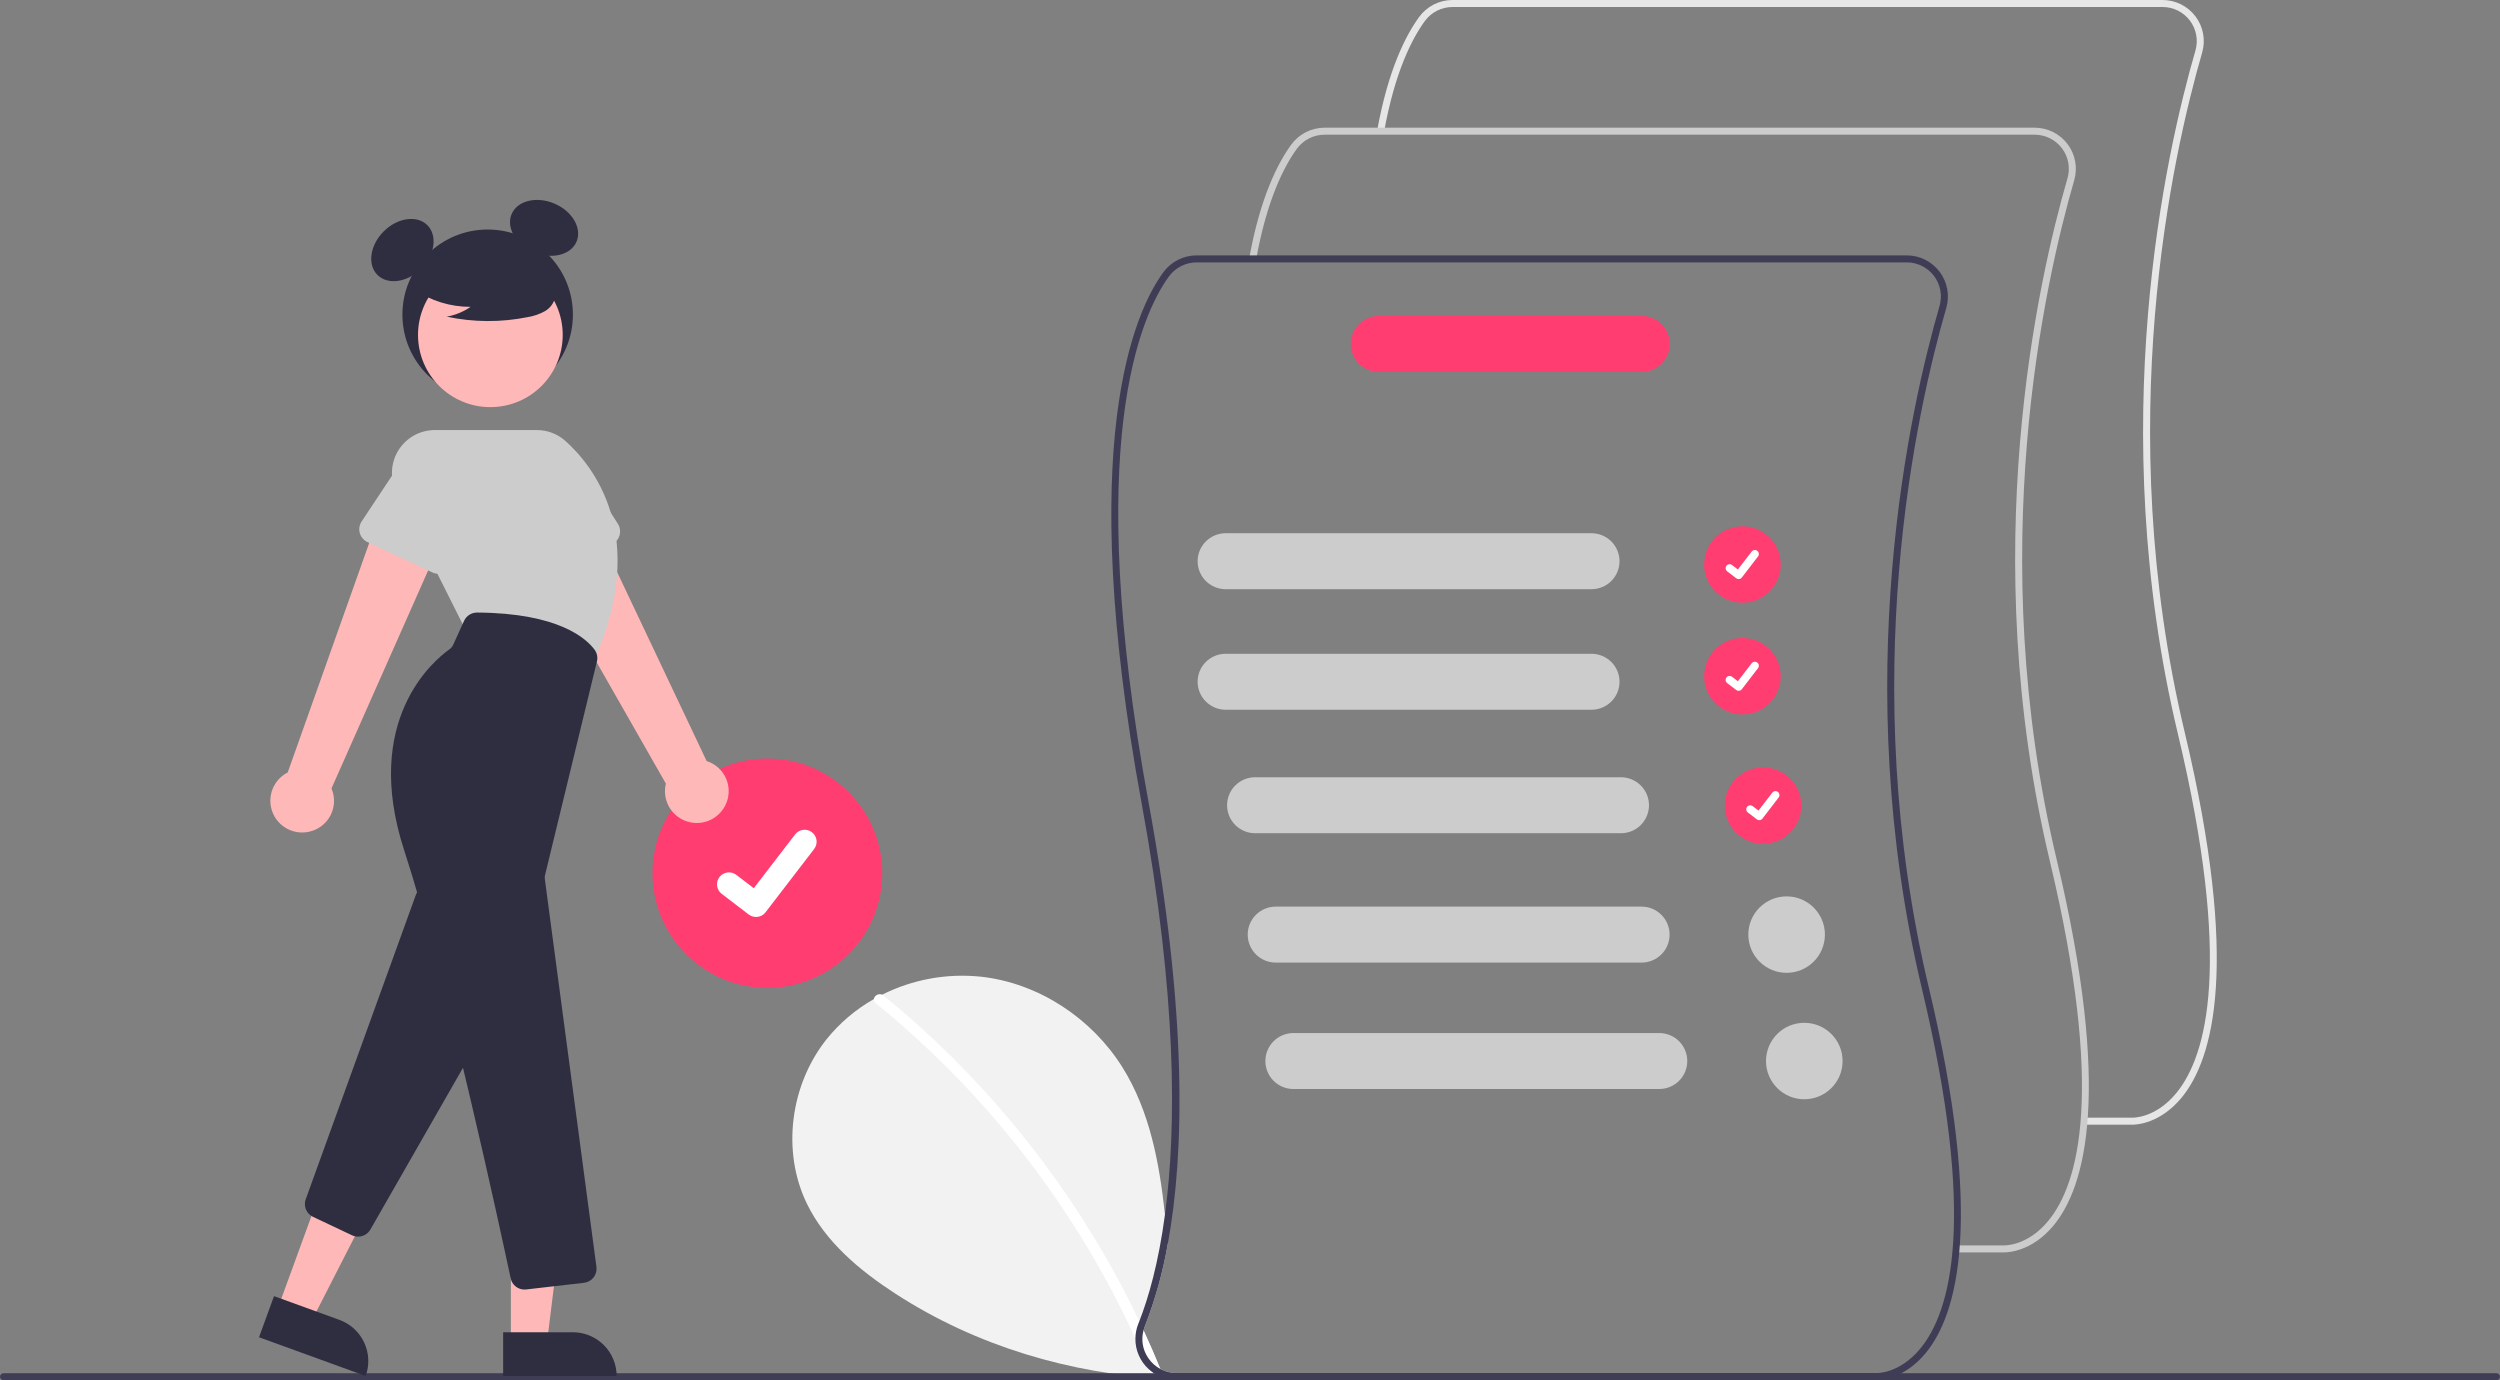 <svg width="384" height="212" viewBox="0 0 384 212" fill="none" xmlns="http://www.w3.org/2000/svg">
<rect x="0" y="0" width="384" height="212" fill="#808080" stroke="none"/>
<g clip-path="url(#clip0_1_488)">
<path d="M197.595 210.915C191.524 211.807 185.381 212.104 179.252 211.8C164.474 211.055 149.941 206.765 137.521 198.699C132.014 195.123 126.761 190.728 123.91 184.826C120.042 176.81 121.395 166.663 126.919 159.681C128.935 157.163 131.413 155.052 134.222 153.462C134.639 153.228 135.064 153.002 135.494 152.785C140.174 150.436 145.432 149.475 150.642 150.017C159.502 150.983 167.678 156.384 172.402 163.931C176.61 170.659 178.076 178.599 178.94 186.556C179.103 188.055 179.243 189.559 179.379 191.054C178.626 195.384 177.442 199.629 175.845 203.725C175.764 203.925 175.697 204.13 175.646 204.34C176.551 206.3 177.412 208.278 178.229 210.274C178.997 210.69 179.858 210.907 180.732 210.906H197.559L197.595 210.915Z" fill="#F2F2F2"/>
<path d="M177.881 211.299C177.769 211.349 177.649 211.376 177.527 211.378C177.405 211.381 177.283 211.36 177.17 211.315C177.056 211.271 176.952 211.204 176.865 211.119C176.777 211.034 176.707 210.932 176.659 210.82C176.587 210.649 176.519 210.477 176.447 210.305C175.795 208.725 175.112 207.159 174.397 205.609C165.244 185.6 151.593 167.968 134.503 154.081C134.405 154.013 134.327 153.919 134.278 153.81C134.228 153.701 134.209 153.581 134.222 153.463C134.247 153.326 134.302 153.198 134.384 153.086C134.466 152.974 134.572 152.882 134.694 152.817C134.816 152.752 134.952 152.715 135.09 152.71C135.229 152.704 135.367 152.73 135.494 152.785C135.562 152.816 135.626 152.855 135.684 152.903C142.996 158.846 149.703 165.494 155.71 172.75C161.718 179.999 167.008 187.813 171.506 196.08C172.732 198.338 173.896 200.628 174.999 202.949C175.216 203.409 175.433 203.875 175.646 204.34C176.551 206.3 177.412 208.278 178.229 210.274C178.243 210.305 178.257 210.341 178.27 210.373C178.312 210.459 178.335 210.552 178.337 210.647C178.34 210.742 178.322 210.836 178.285 210.924C178.249 211.012 178.193 211.09 178.124 211.155C178.054 211.22 177.971 211.269 177.881 211.299Z" fill="white"/>
<path d="M117.87 151.737C127.616 151.737 135.516 143.852 135.516 134.125C135.516 124.398 127.616 116.513 117.87 116.513C108.124 116.513 100.224 124.398 100.224 134.125C100.224 143.852 108.124 151.737 117.87 151.737Z" fill="#FF3D71"/>
<path d="M116.121 140.844C115.724 140.844 115.337 140.716 115.02 140.478L115 140.464L110.853 137.295C110.661 137.148 110.499 136.965 110.378 136.756C110.257 136.547 110.178 136.316 110.146 136.076C110.115 135.837 110.13 135.593 110.193 135.36C110.255 135.127 110.363 134.908 110.51 134.716C110.658 134.524 110.841 134.363 111.051 134.243C111.26 134.122 111.492 134.043 111.731 134.012C111.971 133.98 112.215 133.996 112.449 134.058C112.683 134.121 112.902 134.228 113.094 134.375L115.78 136.431L122.128 128.169C122.275 127.977 122.459 127.816 122.668 127.695C122.878 127.575 123.109 127.496 123.349 127.465C123.589 127.433 123.832 127.449 124.066 127.511C124.3 127.574 124.519 127.681 124.711 127.828L124.672 127.882L124.712 127.829C125.099 128.126 125.353 128.565 125.417 129.048C125.481 129.531 125.35 130.02 125.053 130.407L117.587 140.126C117.414 140.35 117.192 140.531 116.938 140.656C116.683 140.78 116.404 140.844 116.121 140.844Z" fill="white"/>
<path d="M383.461 212H0.539C0.396 212 0.259 211.943 0.159 211.842C0.058 211.741 0.001 211.605 0.001 211.463C0.001 211.32 0.058 211.184 0.159 211.083C0.259 210.982 0.396 210.925 0.539 210.925H383.461C383.604 210.925 383.74 210.982 383.841 211.083C383.942 211.184 383.998 211.32 383.998 211.463C383.998 211.605 383.942 211.741 383.841 211.842C383.74 211.943 383.604 212 383.461 212Z" fill="#3F3D56"/>
<path d="M74.904 61.392C82.136 61.392 87.999 55.541 87.999 48.323C87.999 41.105 82.136 35.254 74.904 35.254C67.673 35.254 61.81 41.105 61.81 48.323C61.81 55.541 67.673 61.392 74.904 61.392Z" fill="#2F2E41"/>
<path d="M64.683 41.277C66.799 39.165 67.228 36.169 65.641 34.585C64.054 33.001 61.052 33.429 58.936 35.541C56.82 37.653 56.392 40.649 57.978 42.233C59.566 43.817 62.567 43.389 64.683 41.277Z" fill="#2F2E41"/>
<path d="M88.552 37.126C89.434 35.066 87.918 32.445 85.166 31.272C82.414 30.099 79.468 30.817 78.587 32.877C77.705 34.938 79.221 37.559 81.973 38.732C84.725 39.905 87.671 39.186 88.552 37.126Z" fill="#2F2E41"/>
<path d="M111.367 123.778C111.698 123.15 111.887 122.457 111.921 121.749C111.954 121.041 111.832 120.333 111.562 119.677C111.292 119.021 110.882 118.432 110.359 117.951C109.837 117.471 109.215 117.11 108.538 116.895L89.617 76.947L80.962 83.005L102.282 120.368C101.996 121.527 102.146 122.751 102.703 123.807C103.261 124.864 104.187 125.68 105.307 126.1C106.427 126.52 107.662 126.516 108.779 126.088C109.896 125.66 110.817 124.838 111.367 123.778V123.778Z" fill="#FFB8B8"/>
<path d="M93.956 83.612L83.908 88.097C83.622 88.224 83.312 88.289 82.998 88.286C82.685 88.283 82.376 88.213 82.093 88.08C81.809 87.948 81.558 87.756 81.355 87.517C81.153 87.279 81.004 86.999 80.919 86.698L77.956 76.152C77.31 74.688 77.272 73.029 77.851 71.537C78.429 70.046 79.576 68.844 81.041 68.195C82.506 67.547 84.168 67.504 85.665 68.077C87.16 68.65 88.368 69.792 89.022 71.252L94.904 80.457C95.073 80.72 95.182 81.017 95.225 81.327C95.268 81.636 95.244 81.952 95.154 82.251C95.064 82.55 94.911 82.827 94.704 83.062C94.497 83.297 94.242 83.484 93.956 83.612Z" fill="#CCCCCC"/>
<path d="M47.548 127.738C48.24 127.578 48.889 127.268 49.448 126.83C50.007 126.392 50.463 125.838 50.784 125.205C51.105 124.572 51.284 123.877 51.306 123.168C51.329 122.459 51.196 121.754 50.916 121.102L68.835 80.697L58.585 78.12L44.194 118.647C43.128 119.189 42.298 120.102 41.861 121.214C41.425 122.326 41.412 123.559 41.825 124.679C42.239 125.8 43.05 126.73 44.104 127.294C45.159 127.858 46.384 128.016 47.548 127.738H47.548Z" fill="#FFB8B8"/>
<path d="M42.663 200.977L47.876 202.871L57.676 183.706L49.983 180.91L42.663 200.977Z" fill="#FFB8B8"/>
<path d="M56.166 211.354L39.784 205.401L42.088 199.084L52.141 202.737C53.819 203.347 55.186 204.598 55.941 206.214C56.696 207.83 56.777 209.679 56.166 211.354Z" fill="#2F2E41"/>
<path d="M54.992 189.948C54.673 189.948 54.357 189.877 54.068 189.74L48.077 186.908C47.586 186.678 47.199 186.273 46.992 185.773C46.786 185.272 46.774 184.712 46.96 184.204L63.866 137.477C64.006 137.09 64.253 136.751 64.579 136.499C64.904 136.246 65.295 136.091 65.705 136.051C66.116 136.011 66.529 136.089 66.897 136.274C67.265 136.459 67.573 136.745 67.785 137.097L76.727 151.972C76.926 152.303 77.033 152.681 77.037 153.068C77.041 153.454 76.942 153.835 76.75 154.17L56.893 188.854C56.7 189.187 56.423 189.463 56.09 189.655C55.756 189.847 55.378 189.948 54.992 189.948Z" fill="#2F2E41"/>
<path d="M75.32 62.535C81.457 62.535 86.433 57.569 86.433 51.443C86.433 45.318 81.457 40.352 75.32 40.352C69.182 40.352 64.207 45.318 64.207 51.443C64.207 57.569 69.182 62.535 75.32 62.535Z" fill="#FFB8B8"/>
<path d="M91.042 101.873L71.365 96.472L60.899 75.582C60.397 74.578 60.159 73.463 60.21 72.342C60.26 71.221 60.597 70.132 61.188 69.177C61.779 68.223 62.605 67.435 63.587 66.889C64.569 66.342 65.674 66.056 66.799 66.056H82.454C84.079 66.055 85.647 66.653 86.856 67.736C91.056 71.491 99.879 82.316 91.127 101.684L91.042 101.873Z" fill="#CCCCCC"/>
<path d="M66.409 87.923L56.44 83.265C56.156 83.133 55.904 82.941 55.702 82.703C55.499 82.464 55.35 82.185 55.265 81.884C55.181 81.583 55.162 81.267 55.21 80.959C55.259 80.65 55.373 80.355 55.546 80.094L61.605 70.962C62.293 69.517 63.526 68.404 65.035 67.866C66.544 67.327 68.205 67.408 69.654 68.091C71.103 68.773 72.223 70.001 72.766 71.505C73.31 73.01 73.233 74.668 72.554 76.116L69.421 86.576C69.331 86.876 69.178 87.153 68.971 87.388C68.765 87.623 68.51 87.81 68.224 87.938C67.938 88.066 67.628 88.131 67.315 88.128C67.002 88.125 66.693 88.055 66.409 87.923Z" fill="#CCCCCC"/>
<path d="M78.471 206.213H84.018L86.657 184.858L78.47 184.858L78.471 206.213Z" fill="#FFB8B8"/>
<path d="M94.716 211.354L77.282 211.355L77.282 204.632L87.98 204.631C89.767 204.631 91.48 205.34 92.743 206.6C94.007 207.861 94.716 209.571 94.716 211.354Z" fill="#2F2E41"/>
<path d="M80.565 198.076C80.067 198.077 79.583 197.906 79.195 197.592C78.808 197.278 78.541 196.841 78.44 196.353C76.845 188.855 68.564 150.448 62.1 130.664C55.524 110.536 66.724 101.368 69.036 99.735C69.282 99.561 69.478 99.325 69.603 99.052L71.282 95.364C71.457 94.983 71.737 94.66 72.089 94.434C72.442 94.208 72.853 94.087 73.272 94.087H73.285C85.877 94.162 90.11 98.124 91.346 99.824C91.528 100.077 91.653 100.367 91.712 100.673C91.77 100.979 91.762 101.294 91.687 101.597L83.72 134.403C83.67 134.607 83.659 134.818 83.687 135.025L91.613 194.591C91.651 194.877 91.632 195.168 91.556 195.447C91.48 195.726 91.35 195.987 91.172 196.215C90.994 196.442 90.772 196.633 90.52 196.774C90.268 196.916 89.99 197.006 89.702 197.039L80.821 198.061C80.736 198.071 80.651 198.076 80.565 198.076Z" fill="#2F2E41"/>
<path d="M63.643 44.466C66.182 46.213 69.196 47.143 72.281 47.131C71.18 47.892 69.928 48.407 68.609 48.638C72.71 49.516 76.948 49.54 81.059 48.708C81.972 48.562 82.854 48.26 83.665 47.815C84.069 47.59 84.421 47.282 84.698 46.912C84.975 46.542 85.171 46.118 85.273 45.667C85.546 44.11 84.331 42.695 83.067 41.742C81.133 40.304 78.902 39.313 76.537 38.842C74.172 38.37 71.731 38.429 69.391 39.014C67.864 39.408 66.333 40.074 65.341 41.299C64.349 42.523 64.055 44.411 65 45.672L63.643 44.466Z" fill="#2F2E41"/>
<path d="M267.637 92.578C270.886 92.578 273.52 89.95 273.52 86.707C273.52 83.465 270.886 80.836 267.637 80.836C264.389 80.836 261.755 83.465 261.755 86.707C261.755 89.95 264.389 92.578 267.637 92.578Z" fill="#FF3D71"/>
<path d="M267.054 88.947C266.922 88.947 266.793 88.904 266.687 88.825L266.681 88.82L265.298 87.764C265.234 87.715 265.18 87.654 265.14 87.584C265.099 87.515 265.073 87.438 265.062 87.358C265.051 87.278 265.057 87.197 265.077 87.119C265.098 87.041 265.134 86.968 265.183 86.904C265.232 86.84 265.294 86.786 265.364 86.746C265.434 86.705 265.511 86.679 265.591 86.669C265.671 86.658 265.752 86.664 265.83 86.685C265.908 86.706 265.982 86.742 266.046 86.791L266.941 87.476L269.057 84.722C269.106 84.658 269.167 84.604 269.237 84.564C269.307 84.524 269.384 84.498 269.464 84.487C269.544 84.477 269.625 84.482 269.703 84.503C269.781 84.524 269.854 84.559 269.918 84.609L269.905 84.626L269.918 84.609C270.047 84.708 270.132 84.854 270.153 85.015C270.174 85.176 270.131 85.339 270.032 85.468L267.543 88.708C267.485 88.782 267.411 88.843 267.327 88.884C267.242 88.926 267.149 88.947 267.054 88.947Z" fill="white"/>
<path d="M267.637 109.739C270.886 109.739 273.52 107.11 273.52 103.868C273.52 100.626 270.886 97.997 267.637 97.997C264.389 97.997 261.755 100.626 261.755 103.868C261.755 107.11 264.389 109.739 267.637 109.739Z" fill="#FF3D71"/>
<path d="M267.054 106.108C266.922 106.108 266.793 106.065 266.687 105.986L266.681 105.981L265.298 104.925C265.234 104.876 265.18 104.815 265.14 104.745C265.099 104.675 265.073 104.598 265.062 104.518C265.051 104.438 265.057 104.357 265.077 104.279C265.098 104.201 265.134 104.128 265.183 104.064C265.232 104 265.294 103.947 265.364 103.906C265.434 103.866 265.511 103.84 265.591 103.829C265.671 103.819 265.752 103.824 265.83 103.845C265.908 103.866 265.982 103.902 266.046 103.951L266.941 104.637L269.057 101.883C269.106 101.819 269.167 101.765 269.237 101.725C269.307 101.685 269.384 101.658 269.464 101.648C269.544 101.637 269.625 101.643 269.703 101.663C269.781 101.684 269.854 101.72 269.918 101.769L269.905 101.787L269.918 101.769C270.047 101.868 270.132 102.015 270.153 102.176C270.174 102.337 270.131 102.5 270.032 102.629L267.543 105.868C267.485 105.943 267.411 106.003 267.327 106.045C267.242 106.086 267.149 106.108 267.054 106.108Z" fill="white"/>
<path d="M270.804 129.609C274.053 129.609 276.687 126.981 276.687 123.738C276.687 120.496 274.053 117.868 270.804 117.868C267.556 117.868 264.922 120.496 264.922 123.738C264.922 126.981 267.556 129.609 270.804 129.609Z" fill="#FF3D71"/>
<path d="M270.221 125.978C270.089 125.978 269.96 125.935 269.854 125.856L269.848 125.851L268.465 124.795C268.401 124.746 268.347 124.685 268.307 124.615C268.266 124.545 268.24 124.468 268.229 124.388C268.218 124.308 268.224 124.227 268.244 124.149C268.265 124.071 268.301 123.998 268.35 123.934C268.399 123.87 268.461 123.817 268.531 123.776C268.601 123.736 268.678 123.71 268.758 123.699C268.838 123.689 268.919 123.694 268.997 123.715C269.075 123.736 269.149 123.772 269.213 123.822L270.108 124.507L272.224 121.753C272.273 121.689 272.334 121.635 272.404 121.595C272.474 121.555 272.551 121.529 272.631 121.518C272.711 121.507 272.792 121.513 272.87 121.534C272.948 121.554 273.021 121.59 273.085 121.639L273.072 121.657L273.085 121.64C273.214 121.739 273.299 121.885 273.32 122.046C273.341 122.207 273.298 122.37 273.199 122.499L270.71 125.738C270.652 125.813 270.578 125.873 270.494 125.915C270.409 125.956 270.316 125.978 270.221 125.978Z" fill="white"/>
<path d="M327.525 172.755C327.464 172.755 327.425 172.753 327.412 172.752L320.109 172.753V171.678H327.438C327.608 171.684 331.07 171.782 334.26 167.919C339.014 162.161 342.917 147.909 334.519 112.704C323.227 65.368 332.645 23.548 337.218 7.765C337.444 6.985 337.484 6.162 337.336 5.363C337.188 4.564 336.856 3.81 336.366 3.161C335.876 2.512 335.242 1.986 334.513 1.624C333.784 1.262 332.981 1.074 332.167 1.075H223.106C222.277 1.076 221.46 1.272 220.721 1.647C219.982 2.023 219.342 2.567 218.853 3.235C216.916 5.895 214.257 11.005 212.593 20.245L211.534 20.055C213.233 10.614 215.979 5.354 217.982 2.604C218.571 1.798 219.342 1.143 220.232 0.69C221.123 0.238 222.107 0.001 223.106 2.92484e-06H332.167C333.148 -0.001 334.116 0.226 334.994 0.662C335.872 1.099 336.637 1.733 337.227 2.516C337.817 3.298 338.217 4.206 338.395 5.169C338.573 6.132 338.525 7.123 338.253 8.064C333.703 23.765 324.333 65.367 335.567 112.456C344.083 148.155 339.989 162.717 335.055 168.646C331.8 172.557 328.215 172.755 327.525 172.755Z" fill="#E6E6E6"/>
<path d="M307.874 192.367C307.813 192.367 307.774 192.366 307.761 192.365L300.458 192.366V191.291H307.787C307.958 191.296 311.419 191.395 314.609 187.532C319.363 181.774 323.266 167.521 314.868 132.317C303.576 84.98 312.994 43.161 317.568 27.378C317.793 26.597 317.833 25.775 317.685 24.976C317.537 24.177 317.205 23.423 316.715 22.774C316.226 22.125 315.591 21.599 314.862 21.237C314.133 20.875 313.33 20.686 312.516 20.688H203.455C202.626 20.689 201.809 20.885 201.07 21.26C200.331 21.636 199.691 22.18 199.202 22.848C197.265 25.508 194.606 30.618 192.943 39.858L191.883 39.668C193.583 30.227 196.328 24.967 198.332 22.216C198.92 21.411 199.691 20.755 200.581 20.303C201.472 19.851 202.456 19.614 203.455 19.613H312.516C313.497 19.612 314.465 19.839 315.343 20.275C316.221 20.712 316.986 21.346 317.576 22.128C318.166 22.91 318.566 23.819 318.744 24.782C318.922 25.745 318.874 26.736 318.602 27.677C314.052 43.378 304.683 84.98 315.916 132.069C324.432 167.768 320.338 182.329 315.404 188.259C312.15 192.169 308.564 192.367 307.874 192.367Z" fill="#CCCCCC"/>
<path d="M296.265 151.683C285.03 104.595 294.401 62.989 298.952 47.292C299.224 46.351 299.272 45.36 299.093 44.397C298.915 43.434 298.515 42.526 297.925 41.744C297.335 40.962 296.571 40.327 295.693 39.89C294.815 39.453 293.848 39.226 292.867 39.226H183.804C182.805 39.227 181.821 39.463 180.931 39.915C180.041 40.367 179.27 41.022 178.681 41.827C174.279 47.87 165.144 67.907 175.347 123.35C180.803 153.011 180.722 173.234 178.939 186.556C177.939 194.057 176.397 199.368 174.998 202.949L174.849 203.328C174.555 204.053 174.401 204.827 174.397 205.609C174.386 206.492 174.564 207.367 174.917 208.176C175.27 208.986 175.791 209.712 176.446 210.305C176.873 210.705 177.356 211.039 177.881 211.299C178.316 211.521 178.776 211.689 179.252 211.8C179.736 211.918 180.233 211.977 180.731 211.976H288.111C288.125 211.976 288.161 211.981 288.224 211.981C288.912 211.981 292.5 211.782 295.754 207.871C300.685 201.942 304.78 187.382 296.265 151.683ZM294.957 207.144C291.767 211.01 288.306 210.911 288.139 210.906H180.731C179.871 210.906 179.025 210.695 178.265 210.293C177.505 209.891 176.856 209.309 176.374 208.598C175.95 207.984 175.665 207.285 175.539 206.549C175.413 205.814 175.449 205.06 175.645 204.34C175.697 204.131 175.763 203.925 175.844 203.726C177.442 199.629 178.625 195.384 179.378 191.054C181.93 177.167 182.405 155.739 176.406 123.156C166.279 68.124 175.234 48.389 179.55 42.459C180.04 41.792 180.68 41.249 181.419 40.874C182.158 40.499 182.975 40.303 183.804 40.301H292.867C293.68 40.3 294.483 40.489 295.211 40.851C295.94 41.213 296.574 41.739 297.063 42.388C297.553 43.036 297.885 43.789 298.033 44.588C298.181 45.387 298.141 46.209 297.916 46.989C293.342 62.773 283.926 104.595 295.22 151.932C303.618 187.134 299.713 201.386 294.957 207.144Z" fill="#3F3D56"/>
<path d="M244.452 90.501H188.262C187.12 90.501 186.024 90.048 185.217 89.242C184.409 88.436 183.955 87.342 183.955 86.202C183.955 85.062 184.409 83.969 185.217 83.162C186.024 82.356 187.12 81.903 188.262 81.903H244.452C245.595 81.903 246.69 82.356 247.498 83.162C248.306 83.969 248.759 85.062 248.759 86.202C248.759 87.342 248.306 88.436 247.498 89.242C246.69 90.048 245.595 90.501 244.452 90.501Z" fill="#CCCCCC"/>
<path d="M244.452 109.016H188.262C187.12 109.016 186.024 108.563 185.217 107.757C184.409 106.951 183.955 105.858 183.955 104.718C183.955 103.578 184.409 102.484 185.217 101.678C186.024 100.872 187.12 100.419 188.262 100.419H244.452C245.595 100.419 246.69 100.872 247.498 101.678C248.306 102.484 248.759 103.578 248.759 104.718C248.759 105.858 248.306 106.951 247.498 107.757C246.69 108.563 245.595 109.016 244.452 109.016Z" fill="#CCCCCC"/>
<path d="M248.977 127.984H192.787C191.645 127.984 190.549 127.531 189.741 126.725C188.934 125.918 188.48 124.825 188.48 123.685C188.48 122.545 188.934 121.451 189.741 120.645C190.549 119.839 191.645 119.386 192.787 119.386H248.977C250.12 119.386 251.215 119.839 252.023 120.645C252.831 121.451 253.284 122.545 253.284 123.685C253.284 124.825 252.831 125.918 252.023 126.725C251.215 127.531 250.12 127.984 248.977 127.984Z" fill="#CCCCCC"/>
<path d="M252.144 147.854H195.954C194.812 147.854 193.716 147.401 192.908 146.595C192.101 145.788 191.647 144.695 191.647 143.555C191.647 142.415 192.101 141.322 192.908 140.515C193.716 139.709 194.812 139.256 195.954 139.256H252.144C253.287 139.256 254.382 139.709 255.19 140.515C255.998 141.322 256.451 142.415 256.451 143.555C256.451 144.695 255.998 145.788 255.19 146.595C254.382 147.401 253.287 147.854 252.144 147.854Z" fill="#CCCCCC"/>
<path d="M252.168 57.123H211.79C211.224 57.124 210.664 57.013 210.141 56.797C209.618 56.581 209.142 56.265 208.742 55.866C208.342 55.467 208.024 54.992 207.807 54.471C207.591 53.949 207.479 53.389 207.479 52.825C207.479 52.26 207.591 51.7 207.807 51.178C208.024 50.657 208.342 50.183 208.742 49.783C209.142 49.384 209.618 49.068 210.141 48.852C210.664 48.636 211.224 48.525 211.79 48.526H252.168C253.311 48.526 254.406 48.979 255.214 49.785C256.021 50.591 256.475 51.684 256.475 52.825C256.475 53.965 256.021 55.058 255.214 55.864C254.406 56.67 253.311 57.123 252.168 57.123Z" fill="#FF3D71"/>
<path d="M274.424 149.426C277.673 149.426 280.306 146.797 280.306 143.555C280.306 140.313 277.673 137.684 274.424 137.684C271.175 137.684 268.542 140.313 268.542 143.555C268.542 146.797 271.175 149.426 274.424 149.426Z" fill="#CCCCCC"/>
<path d="M254.859 167.273H198.669C197.526 167.273 196.431 166.82 195.623 166.014C194.816 165.207 194.362 164.114 194.362 162.974C194.362 161.834 194.816 160.74 195.623 159.934C196.431 159.128 197.526 158.675 198.669 158.675H254.859C256.001 158.675 257.097 159.128 257.905 159.934C258.712 160.74 259.166 161.834 259.166 162.974C259.166 164.114 258.712 165.207 257.905 166.014C257.097 166.82 256.001 167.273 254.859 167.273Z" fill="#CCCCCC"/>
<path d="M277.139 168.845C280.388 168.845 283.021 166.216 283.021 162.974C283.021 159.731 280.388 157.103 277.139 157.103C273.89 157.103 271.257 159.731 271.257 162.974C271.257 166.216 273.89 168.845 277.139 168.845Z" fill="#CCCCCC"/>
</g>
<defs>
<clipPath id="clip0_1_488">
<rect width="384" height="212" fill="white"/>
</clipPath>
</defs>
</svg>
